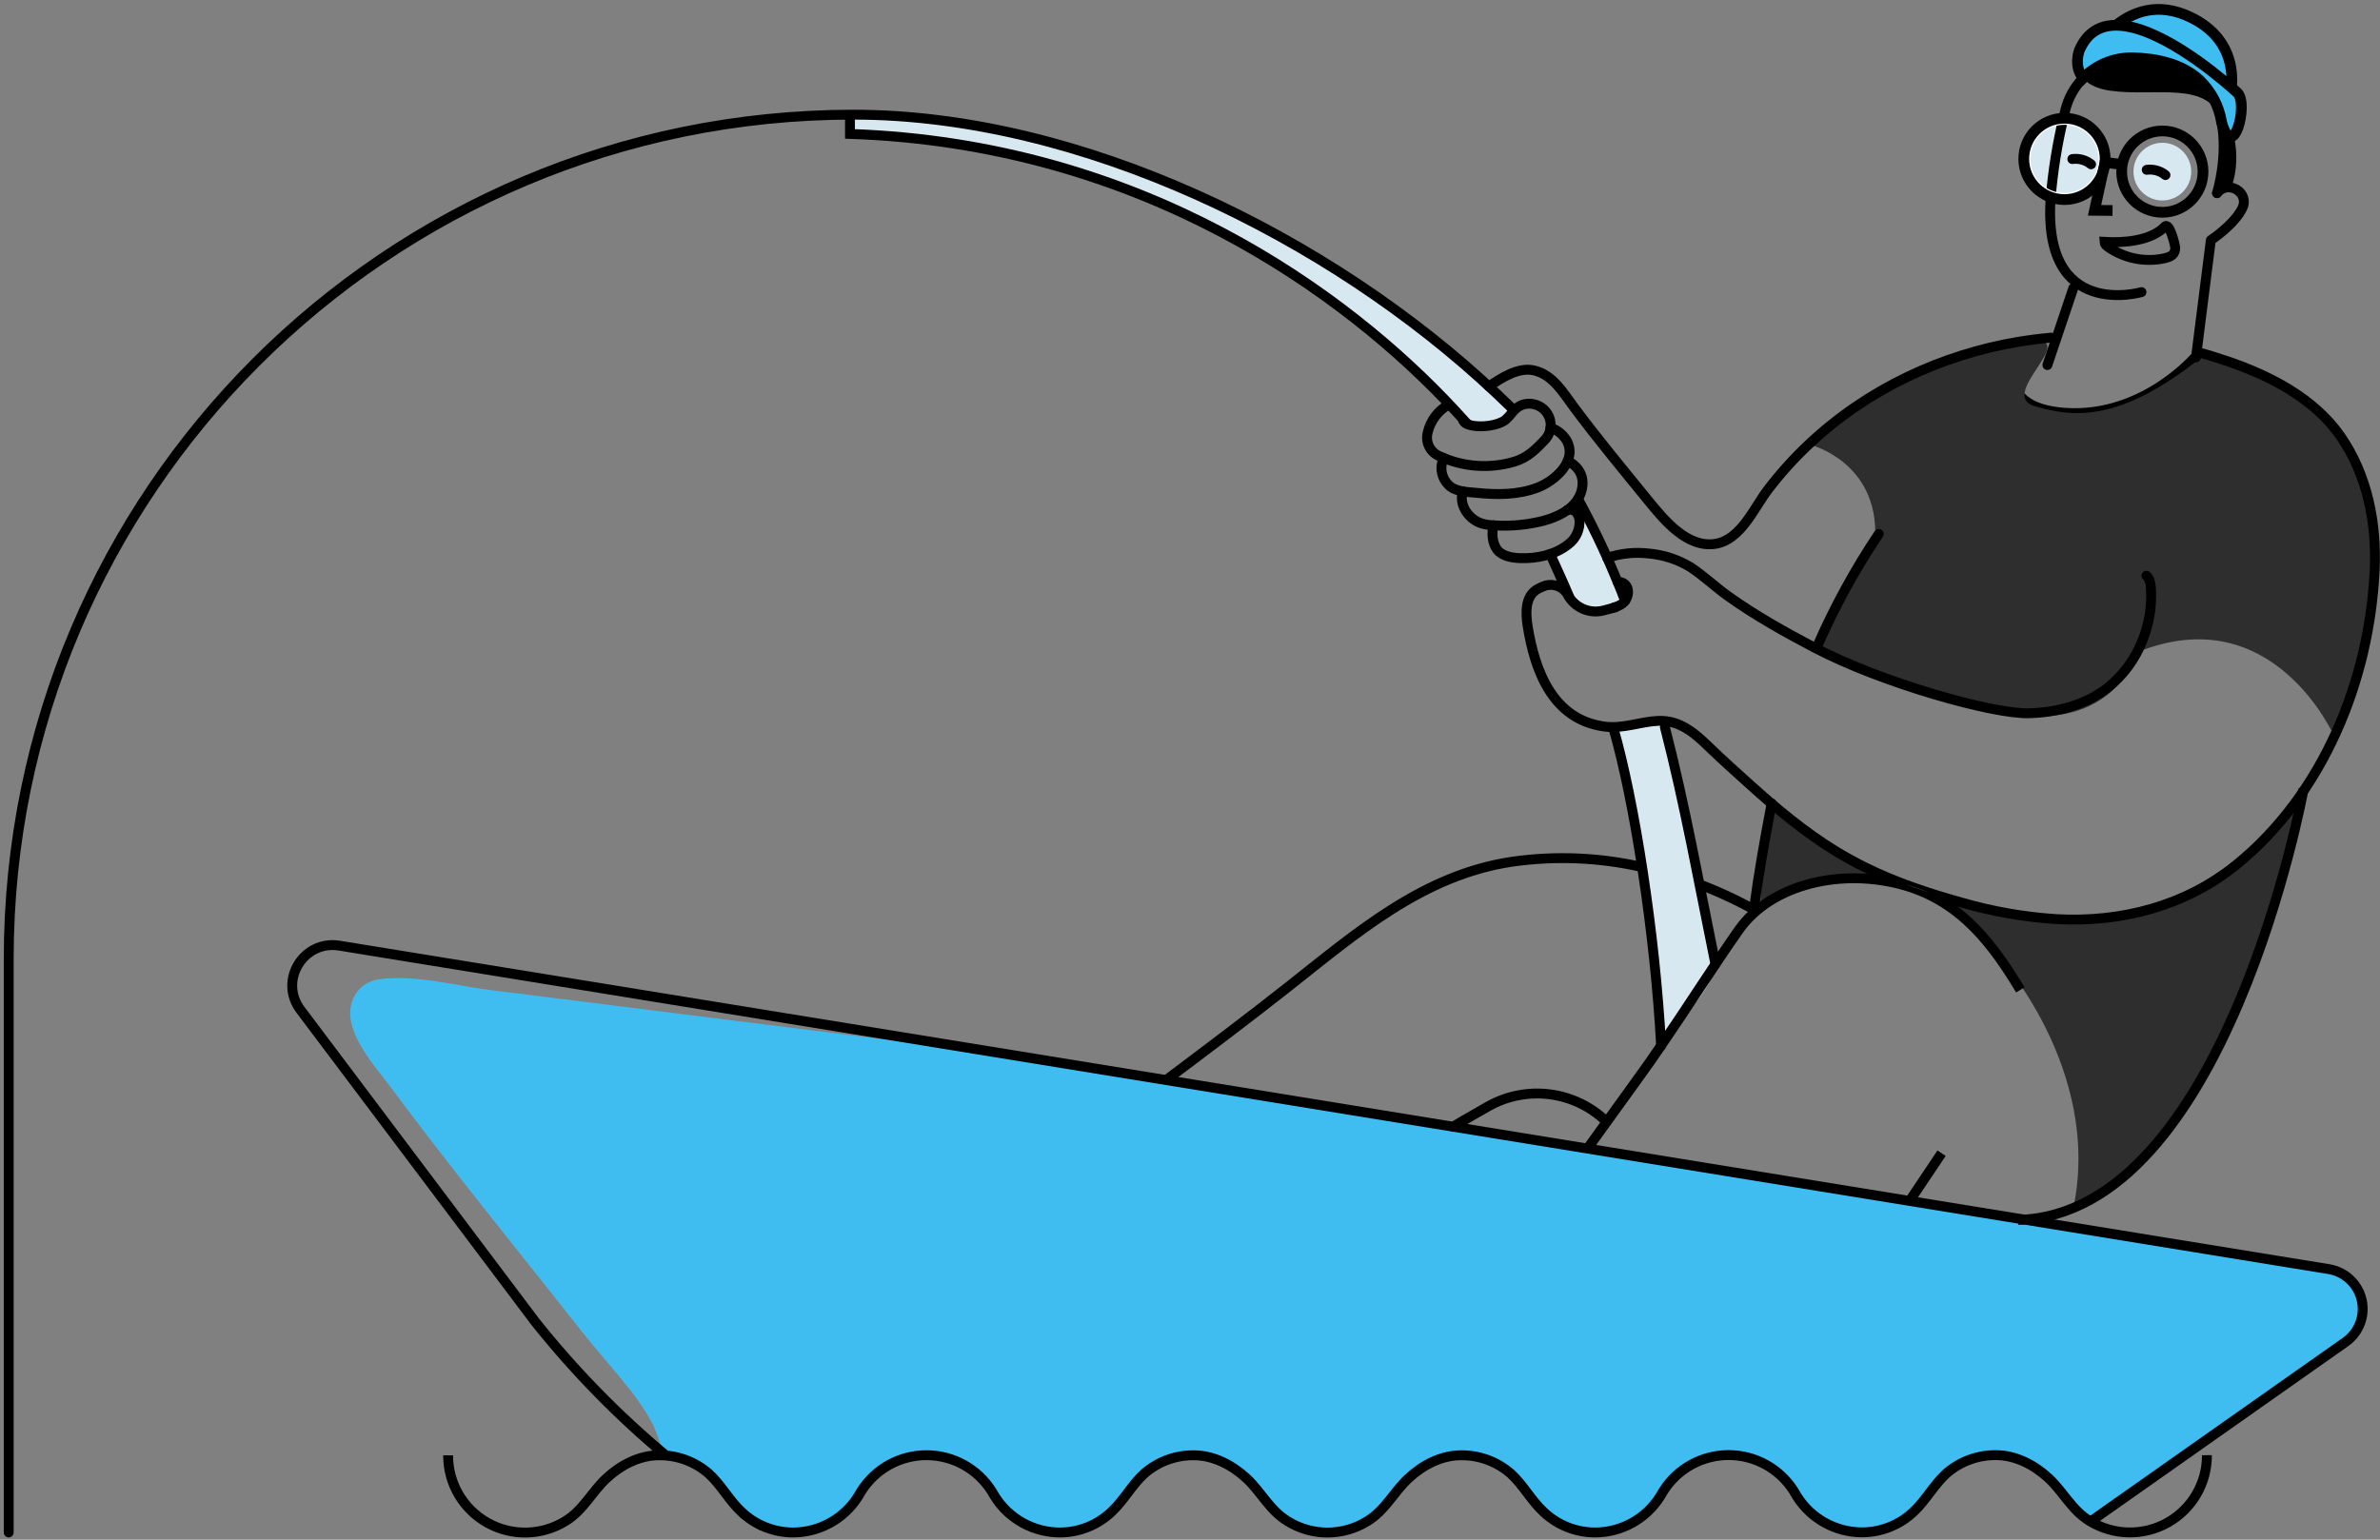 <svg width="493" height="319" viewBox="0 0 493 319" fill="none" xmlns="http://www.w3.org/2000/svg">
<rect x="0" y="0" width="493" height="319" fill="#808080" stroke="none"/>
<circle cx="427.638" cy="32.922" r="7.34" fill="#D7E8F0"/>
<circle cx="447.913" cy="35.559" r="5.977" fill="#D7E8F0"/>
<path d="M335.009 153.918C335.009 153.918 333.963 150.915 337.042 150.349C340.12 149.782 343.962 146.649 345.689 153.918C347.416 161.186 356.734 196.511 354.832 201.818C352.93 207.125 344.065 216.045 343.934 214.121C343.804 212.198 342.61 189.705 340.207 180.693C337.804 171.681 335.009 153.918 335.009 153.918Z" fill="#D7E8F0"/>
<path d="M323.065 119.59C323.398 119.846 324.667 125.884 329.32 126.505C333.974 127.126 337.673 125.415 334.557 119.334C331.44 113.253 329.233 104.464 327.566 108.889C326.536 111.541 324.398 113.609 321.714 114.55L323.065 119.59Z" fill="#D7E8F0"/>
<path d="M314.363 85.04L314.238 85.165C313.693 85.791 313.241 86.56 312.538 87.055C310.631 88.401 306.691 88.657 304.817 87.922C304.741 87.84 304.659 87.758 304.594 87.682C303.793 86.783 302.959 85.889 302.109 84.958C279.769 60.901 237.355 29.778 176.857 27.745V23.741H177.598C224.54 23.741 276.178 48.985 310.549 81.291C311.541 82.217 312.518 83.151 313.481 84.091C313.759 84.413 314.075 84.718 314.363 85.04Z" fill="#D7E8F0"/>
<path d="M158.021 316.199C156.61 315.322 155.198 314.39 153.825 313.475" stroke="black" stroke-width="2.046"/>
<path d="M485.853 278.041L432.999 315.235C432.934 315.202 432.874 315.153 432.809 315.121C429.093 312.848 427.409 309.127 424.32 306.266C421.372 303.542 417.498 301.493 413.395 301.493C409.61 301.456 405.944 302.814 403.096 305.307C400.536 307.645 398.901 310.816 396.367 313.186C393.491 315.938 389.668 317.48 385.688 317.496C380.218 317.5 375.128 314.701 372.202 310.08L371.493 308.898C368.564 304.28 363.476 301.483 358.008 301.483C352.539 301.483 347.451 304.28 344.522 308.898L343.819 310.08C340.899 314.693 335.825 317.494 330.366 317.507C326.389 317.491 322.57 315.948 319.697 313.197C317.153 310.827 315.534 307.656 312.952 305.318C310.105 302.822 306.438 301.464 302.653 301.504C298.572 301.504 294.693 303.536 291.756 306.277C288.666 309.143 286.988 312.859 283.272 315.131C278.203 318.313 271.76 318.313 266.691 315.131C262.975 312.859 261.291 309.138 258.202 306.277C255.254 303.553 251.38 301.504 247.304 301.504C243.52 301.468 239.854 302.826 237.006 305.318C234.445 307.656 232.811 310.827 230.282 313.197C227.404 315.948 223.579 317.491 219.597 317.507C214.128 317.511 209.038 314.712 206.111 310.091L205.409 308.909C202.478 304.291 197.389 301.494 191.92 301.494C186.451 301.494 181.362 304.291 178.432 308.909L177.729 310.091C174.339 315.796 167.071 318.439 160.707 316.989C152.915 315.202 150.893 307.449 144.594 303.76C142.835 302.735 140.824 302.223 138.96 301.4C133.119 298.856 129.24 293.472 124.625 289.31L138.149 301.52C136.868 300.365 136.062 296.616 135.179 294.982C133.852 292.556 132.323 290.247 130.607 288.078C127.169 283.719 123.491 279.654 120.048 275.279C112.223 265.34 104.29 255.489 96.476 245.539C91.196 238.816 85.971 232.048 80.871 225.183C77.198 220.23 68.883 211.468 74.332 205.055C75.485 203.813 77.054 203.038 78.74 202.875C86.107 201.884 94.727 204.297 102.05 205.191C119.045 207.278 136.024 209.474 153.013 211.588C175.745 214.399 198.505 217.2 221.199 220.518L225.046 221.101L226.392 221.309C227.068 221.423 227.58 221.521 227.912 221.565L228.332 221.63C228.359 221.634 228.386 221.634 228.413 221.63L482.387 262.937C485.743 263.486 488.433 266.011 489.194 269.325C489.954 272.64 488.634 276.085 485.853 278.041Z" fill="#3FBDF1"/>
<path d="M433.032 315.24L485.853 278.047C488.639 276.093 489.964 272.646 489.203 269.329C488.442 266.012 485.747 263.487 482.387 262.943L70.273 195.923C62.824 194.724 57.697 203.197 62.247 209.234L110.779 273.737C118.869 283.919 127.978 293.249 137.963 301.58" stroke="black" stroke-width="2.046"/>
<path d="M457.149 301.499C457.176 307.29 454.057 312.639 449.005 315.47C443.953 318.3 437.762 318.167 432.837 315.121C429.121 312.843 427.443 309.127 424.348 306.255C421.4 303.531 417.537 301.488 413.45 301.488C409.665 301.452 406 302.809 403.152 305.302C400.585 307.645 398.951 310.811 396.417 313.181C393.539 315.929 389.717 317.47 385.737 317.485C380.269 317.486 375.18 314.688 372.252 310.069L371.549 308.887C368.62 304.27 363.531 301.472 358.063 301.472C352.595 301.472 347.507 304.27 344.577 308.887L343.869 310.069C340.946 314.706 335.847 317.516 330.367 317.513C326.389 317.496 322.569 315.955 319.693 313.208C317.153 310.838 315.524 307.672 312.958 305.329C310.11 302.836 306.444 301.479 302.66 301.515C298.562 301.515 294.693 303.542 291.762 306.283C288.667 309.154 286.989 312.87 283.273 315.148C278.198 318.322 271.756 318.322 266.681 315.148C262.965 312.87 261.287 309.154 258.197 306.283C255.25 303.558 251.381 301.515 247.3 301.515C243.515 301.479 239.85 302.836 237.002 305.329C234.435 307.672 232.806 310.838 230.267 313.208C227.39 315.955 223.57 317.496 219.593 317.513C214.123 317.517 209.033 314.718 206.107 310.097L205.399 308.914C202.469 304.297 197.381 301.499 191.913 301.499C186.444 301.499 181.356 304.297 178.427 308.914L177.724 310.097C174.796 314.715 169.707 317.513 164.238 317.513C160.259 317.497 156.437 315.956 153.559 313.208C151.025 310.838 149.39 307.672 146.824 305.329C143.976 302.836 140.31 301.479 136.526 301.515C132.428 301.515 128.565 303.542 125.628 306.283C122.533 309.154 120.855 312.87 117.139 315.148C112.214 318.194 106.023 318.328 100.971 315.497C95.919 312.666 92.8 307.317 92.826 301.526" stroke="black" stroke-width="2.046"/>
<path d="M344.871 150.649C349.05 166.859 352.014 183.483 355.327 199.688" stroke="black" stroke-width="2.046" stroke-linecap="round" stroke-linejoin="round"/>
<path d="M1.804 317.507V198.756C1.804 102.111 80.157 23.757 176.803 23.757C223.75 23.757 275.388 49.001 309.754 81.307C310.745 82.233 311.722 83.167 312.685 84.108C312.985 84.413 313.306 84.718 313.595 85.04" stroke="black" stroke-width="2.046" stroke-linecap="round" stroke-linejoin="round"/>
<path d="M326.868 103.391C329.713 108.569 332.279 113.894 334.556 119.345C334.714 119.748 334.894 120.13 335.052 120.533C335.597 121.846 336.142 123.159 336.622 124.489" stroke="black" stroke-width="2.046" stroke-linecap="round" stroke-linejoin="round"/>
<path d="M418.234 71.608C418.234 71.608 411.308 84.467 427.856 85.535C444.404 86.603 455.198 73.439 455.198 73.439" stroke="black" stroke-width="2.046" stroke-linecap="round" stroke-linejoin="round"/>
<path d="M386.963 180.072C389.448 181.129 391.976 182.17 394.553 183.145C388.312 181.607 381.787 181.635 375.559 183.227C374.502 183.516 365.827 187.172 364.661 186.998C364.83 183.183 366.356 169.632 367.386 167.382C371.848 169.518 383.503 178.595 386.963 180.072Z" fill="#2E2E2E"/>
<path d="M488.639 138.661L483.528 152.583C483.528 152.583 470.908 123.704 442.662 135.147C442.662 135.147 438.215 152.24 414.791 147.624C390.642 142.873 376.769 136.918 377.358 133.67C377.995 130.177 381.215 123.622 381.962 124.118C383.384 120.16 385.194 116.353 387.367 112.752C388.321 111.177 388.381 112.752 388.43 111.662C389.182 95.43 374.666 92.047 374.666 92.047C386.937 80.468 402.33 73.434 418.044 70.796C433.758 68.159 412.9 81.612 421.547 84.173C430.195 86.734 440.003 87.263 457.428 72.883C457.439 72.916 505.41 82.637 488.639 138.661Z" fill="#2E2E2E"/>
<path d="M477.076 164.063C475.746 170.924 462.228 236.701 429.475 250.318C435.545 221.276 413.538 197.574 413.538 197.574C409.625 191.182 404.743 187.292 399.779 185.041C421.03 192.201 444.334 194.495 463.171 179.309C468.532 174.94 473.217 169.803 477.076 164.063V164.063Z" fill="#2E2E2E"/>
<path d="M418.501 205.088C413.215 196.37 406.633 186.938 394.602 183.461C381.678 179.713 366.911 183.08 360.149 192.724C354.641 200.603 349.53 208.695 344.086 216.639C342.501 218.977 340.866 221.314 339.182 223.619C337.068 226.567 334.938 229.498 332.824 232.43C331.494 234.272 330.181 236.113 328.852 237.939" stroke="black" stroke-width="2.046"/>
<path d="M363.816 188.73C360.034 186.612 356.1 184.776 352.047 183.238" stroke="black" stroke-width="2.046"/>
<path d="M241.551 223.777C250.007 217.418 258.48 211.06 266.795 204.494C280.918 193.362 294.709 181.266 313.273 178.53C322.226 177.257 331.337 177.638 340.152 179.653" stroke="black" stroke-width="2.046"/>
<path d="M477.19 163.415C477.19 163.415 461.176 251.648 418.043 252.743" stroke="black" stroke-width="2.046"/>
<path d="M402.181 238.93L395.556 248.825" stroke="black" stroke-width="2.046"/>
<path d="M301.084 233.47C300.888 233.438 304.217 231.514 308.26 229.231C316.26 224.71 326.286 226.027 332.845 232.462" stroke="black" stroke-width="2.046"/>
<path d="M321.104 114.779C322.112 117.057 323.997 121.084 325.027 123.601" stroke="black" stroke-width="2.046" stroke-linecap="round" stroke-linejoin="round"/>
<path d="M344.087 216.667C342.855 193.504 338.54 165.813 334.181 150.774" stroke="black" stroke-width="2.046" stroke-linecap="round" stroke-linejoin="round"/>
<path d="M376.523 133.692C380.053 125.645 384.287 117.925 389.176 110.622" stroke="black" stroke-width="2.046" stroke-linecap="round" stroke-linejoin="round"/>
<path d="M366.983 166.45C365.414 174.624 364.177 181.838 363.425 187.641" stroke="black" stroke-width="2.046" stroke-linecap="round" stroke-linejoin="round"/>
<path d="M424.876 69.952C422.587 70.159 420.308 70.452 418.038 70.829C402.323 73.472 386.931 80.507 374.66 92.08C371.639 94.922 368.853 98.003 366.329 101.294C363.397 105.075 360.673 111.788 355.404 112.665C349.541 113.63 344.784 107.832 341.52 103.827C336.295 97.419 331.026 91.061 326.078 84.43C323.833 81.416 321.719 77.657 317.747 76.741C314.543 76.006 310.925 78.311 308.43 80.071" stroke="black" stroke-width="2.046" stroke-linecap="round" stroke-linejoin="round"/>
<path d="M324.602 105.718C326.678 105.015 327.147 107.489 327.147 107.489C327.397 109.554 326.506 111.593 324.82 112.812C322.069 114.992 318.32 115.76 314.876 115.64C313.241 115.586 311.133 115.243 310.103 113.853C309.073 112.464 309.013 110.535 309.318 108.84" stroke="black" stroke-width="2.046" stroke-linecap="round" stroke-linejoin="round"/>
<path d="M300.022 83.863C297.869 85.091 296.32 87.156 295.745 89.568C295.19 91.609 296.254 93.742 298.219 94.526C303.065 96.77 308.562 97.171 313.683 95.654C316.407 94.842 318.145 93.109 320.02 91.115C320.841 90.233 321.27 89.055 321.209 87.85C321.147 86.646 320.6 85.518 319.693 84.724C318.608 83.798 317.15 83.437 315.759 83.748C315.236 83.878 314.745 84.112 314.315 84.435C314.004 84.643 313.719 84.886 313.465 85.16C312.975 85.853 312.406 86.488 311.77 87.05C309.405 88.729 303.831 88.712 303.106 87.198" stroke="black" stroke-width="2.046" stroke-linecap="round" stroke-linejoin="round"/>
<path d="M321.164 88.598C322.583 89.068 323.785 90.036 324.548 91.322C326.825 95.556 321.981 99.686 318.516 101.016C314.467 102.563 310.087 102.547 305.836 102.105C303.842 101.904 301.428 101.942 299.946 100.367C298.768 99.137 298.312 97.384 298.742 95.736C298.82 95.451 298.936 95.178 299.085 94.924" stroke="black" stroke-width="2.046" stroke-linecap="round" stroke-linejoin="round"/>
<path d="M324.738 95.474C324.738 95.474 328.138 96.973 327.8 100.574C327.408 104.754 323.441 106.884 319.785 107.881C316.501 108.727 313.106 109.058 309.721 108.862C308.826 108.844 307.935 108.723 307.067 108.502C304.414 107.756 302.272 104.906 302.926 102.106C302.926 102.013 302.975 101.915 303.003 101.822" stroke="black" stroke-width="2.046" stroke-linecap="round" stroke-linejoin="round"/>
<path d="M332.917 115.586C335.684 114.651 338.625 114.342 341.526 114.681C344.582 114.949 347.536 115.912 350.162 117.498C352.887 119.28 355.344 121.656 358.02 123.552C363.703 127.6 369.724 130.957 375.886 134.199C389.792 141.506 412.938 148.023 420.354 147.777L421.302 147.734C426.751 147.429 432.2 145.908 436.526 142.536C439.808 139.943 442.331 136.513 443.827 132.608C445.041 129.589 445.642 126.359 445.593 123.105C445.565 122.075 445.593 119.967 444.623 119.291" stroke="black" stroke-width="2.046" stroke-linecap="round" stroke-linejoin="round"/>
<path d="M335.053 120.533C337.935 120.533 337.777 124.119 335.723 125.29C335.386 125.477 335.032 125.632 334.666 125.753L334.317 125.851" stroke="black" stroke-width="2.046" stroke-linecap="round" stroke-linejoin="round"/>
<path d="M455.144 72.916C456.937 73.396 458.73 73.941 460.522 74.551L461.133 74.747C470.052 77.755 479.277 82.435 484.808 90.363C490.409 98.433 492.349 108.415 491.891 118.12C490.834 140.961 481.222 164.647 463.154 179.239C452.6 187.755 439.359 191.172 425.944 190.431C419.312 189.999 412.747 188.851 406.361 187.009C399.512 185.102 392.619 182.824 386.244 179.653C384.217 178.645 382.228 177.55 380.3 176.384C373.81 172.411 367.958 167.513 362.319 162.413C359.67 160.004 356.957 157.618 354.391 155.133C352.211 153.035 349.944 150.812 347.018 149.842C345.875 149.468 344.673 149.302 343.471 149.352C339.739 149.526 336.197 151.036 332.421 150.54C321.67 149.145 317.894 139.021 316.418 129.573C316.02 126.996 315.873 123.454 318.565 122.01C319.043 121.746 319.545 121.525 320.063 121.351C321.86 120.804 323.796 121.57 324.733 123.198C326.157 125.907 329.27 127.265 332.225 126.467L334.279 125.922L334.628 125.824" stroke="black" stroke-width="2.046" stroke-linecap="round" stroke-linejoin="round"/>
<path d="M304.049 87.955L303.809 87.682C303.008 86.783 302.174 85.89 301.324 84.958C278.984 60.901 236.565 29.778 176.067 27.746V23.724" stroke="black" stroke-width="2.046"/>
<path d="M460.216 25.255V25.206C459.662 21.909 458.057 18.88 455.639 16.57C451.901 13.137 446.578 12.085 441.794 11.982C437.95 11.912 434.247 13.427 431.556 16.172C429.469 13.655 430.798 10.358 430.798 10.358C432.433 6.631 435.157 5.225 438.427 5.236C446.752 5.264 458.315 14.641 462.287 18.128C462.87 18.635 463.284 19.022 463.507 19.218C465.883 21.479 462.614 34.044 460.216 25.255Z" fill="#3FBDF1"/>
<path d="M438.41 5.237C441.429 2.785 446.861 0.104 454.032 3.678C462.107 7.71 462.641 14.538 462.27 18.128L438.41 5.237Z" fill="#3FBDF1"/>
<path d="M443.597 60.52C443.597 60.52 422.892 66.59 424.793 40.85C425.26 35.344 426.136 29.88 427.414 24.503C427.55 23.959 427.676 23.414 427.812 22.831C428.413 20.325 429.687 18.03 431.495 16.194" stroke="black" stroke-width="2.046" stroke-linecap="round" stroke-linejoin="round"/>
<path d="M460.156 25.206V25.255C461.534 32.235 459.387 39.509 459.24 39.967" stroke="black" stroke-width="2.046" stroke-linecap="round" stroke-linejoin="round"/>
<path d="M459.241 40.038C461.42 37.166 466.036 39.825 464.499 43.089C462.897 46.495 457.96 49.753 457.96 49.753L454.882 74.044" stroke="black" stroke-width="2.046" stroke-linecap="round" stroke-linejoin="round"/>
<path d="M429.474 59.697L424.102 75.635" stroke="black" stroke-width="2.046" stroke-linecap="round" stroke-linejoin="round"/>
<path fill-rule="evenodd" clip-rule="evenodd" d="M448.398 46.958C449.39 45.917 450.523 50.712 450.577 51.213C450.648 52.69 449.738 53.191 448.398 53.507C444.697 54.325 440.823 53.696 437.571 51.747C437.026 51.42 435.936 50.832 435.909 50.113C439.756 50.347 445.036 49.977 448.049 47.323C448.158 47.192 448.283 47.078 448.398 46.958Z" stroke="black" stroke-width="2.046"/>
<path d="M444.676 35.183C446.066 34.994 447.472 35.389 448.561 36.273" stroke="black" stroke-width="2.046" stroke-linecap="round" stroke-linejoin="round"/>
<path d="M429.267 32.955C430.657 32.766 432.063 33.16 433.152 34.044" stroke="black" stroke-width="2.046" stroke-linecap="round" stroke-linejoin="round"/>
<path d="M460.157 25.206C457.732 16.488 446.3 20.128 437.097 18.788C434.171 18.363 432.461 17.355 431.496 16.172C434.188 13.427 437.891 11.912 441.734 11.982C446.518 12.086 451.842 13.137 455.58 16.57C457.997 18.88 459.603 21.909 460.157 25.206Z" fill="black"/>
<path fill-rule="evenodd" clip-rule="evenodd" d="M460.168 25.255V25.206C459.614 21.909 458.009 18.88 455.591 16.57C451.854 13.137 446.53 12.085 441.746 11.982C437.902 11.912 434.199 13.427 431.508 16.172C429.421 13.655 430.75 10.358 430.75 10.358C432.385 6.631 435.109 5.225 438.379 5.236C446.704 5.264 458.267 14.641 462.239 18.128C462.822 18.635 463.236 19.022 463.459 19.218C465.835 21.479 462.566 34.044 460.168 25.255Z" stroke="black" stroke-width="2.224"/>
<path d="M438.362 5.236C441.381 2.784 446.813 0.104 453.984 3.678C462.059 7.71 462.593 14.537 462.223 18.128" stroke="black" stroke-width="2.224"/>
<circle cx="447.914" cy="35.559" r="8.429" stroke="black" stroke-width="2.224"/>
<circle cx="427.638" cy="32.922" r="7.34" stroke="white" stroke-width="0.556"/>
<circle cx="427.638" cy="32.922" r="8.429" stroke="black" stroke-width="2.224"/>
<path d="M439.615 34.104L436.035 33.636L433.872 43.574L437.599 43.612" stroke="black" stroke-width="2.224"/>
<path d="M462.685 28.05C463.561 31.619 463.402 35.363 462.227 38.845C462.227 38.845 459.072 40.675 460.015 37.161C460.957 33.647 460.56 28.17 460.56 28.17L462.685 28.05Z" fill="black"/>
<path d="M399.778 185.014C398.013 184.426 396.285 183.799 394.553 183.156C396.345 183.622 398.094 184.244 399.778 185.014Z" fill="#2E2E2E"/>
<path d="M225.046 221.102L226.392 221.309C226.01 221.26 225.542 221.183 225.046 221.102Z" fill="#3FBDF1"/>
<path d="M228.331 221.63L227.911 221.565L228.331 221.63Z" fill="#3FBDF1"/>
</svg>
